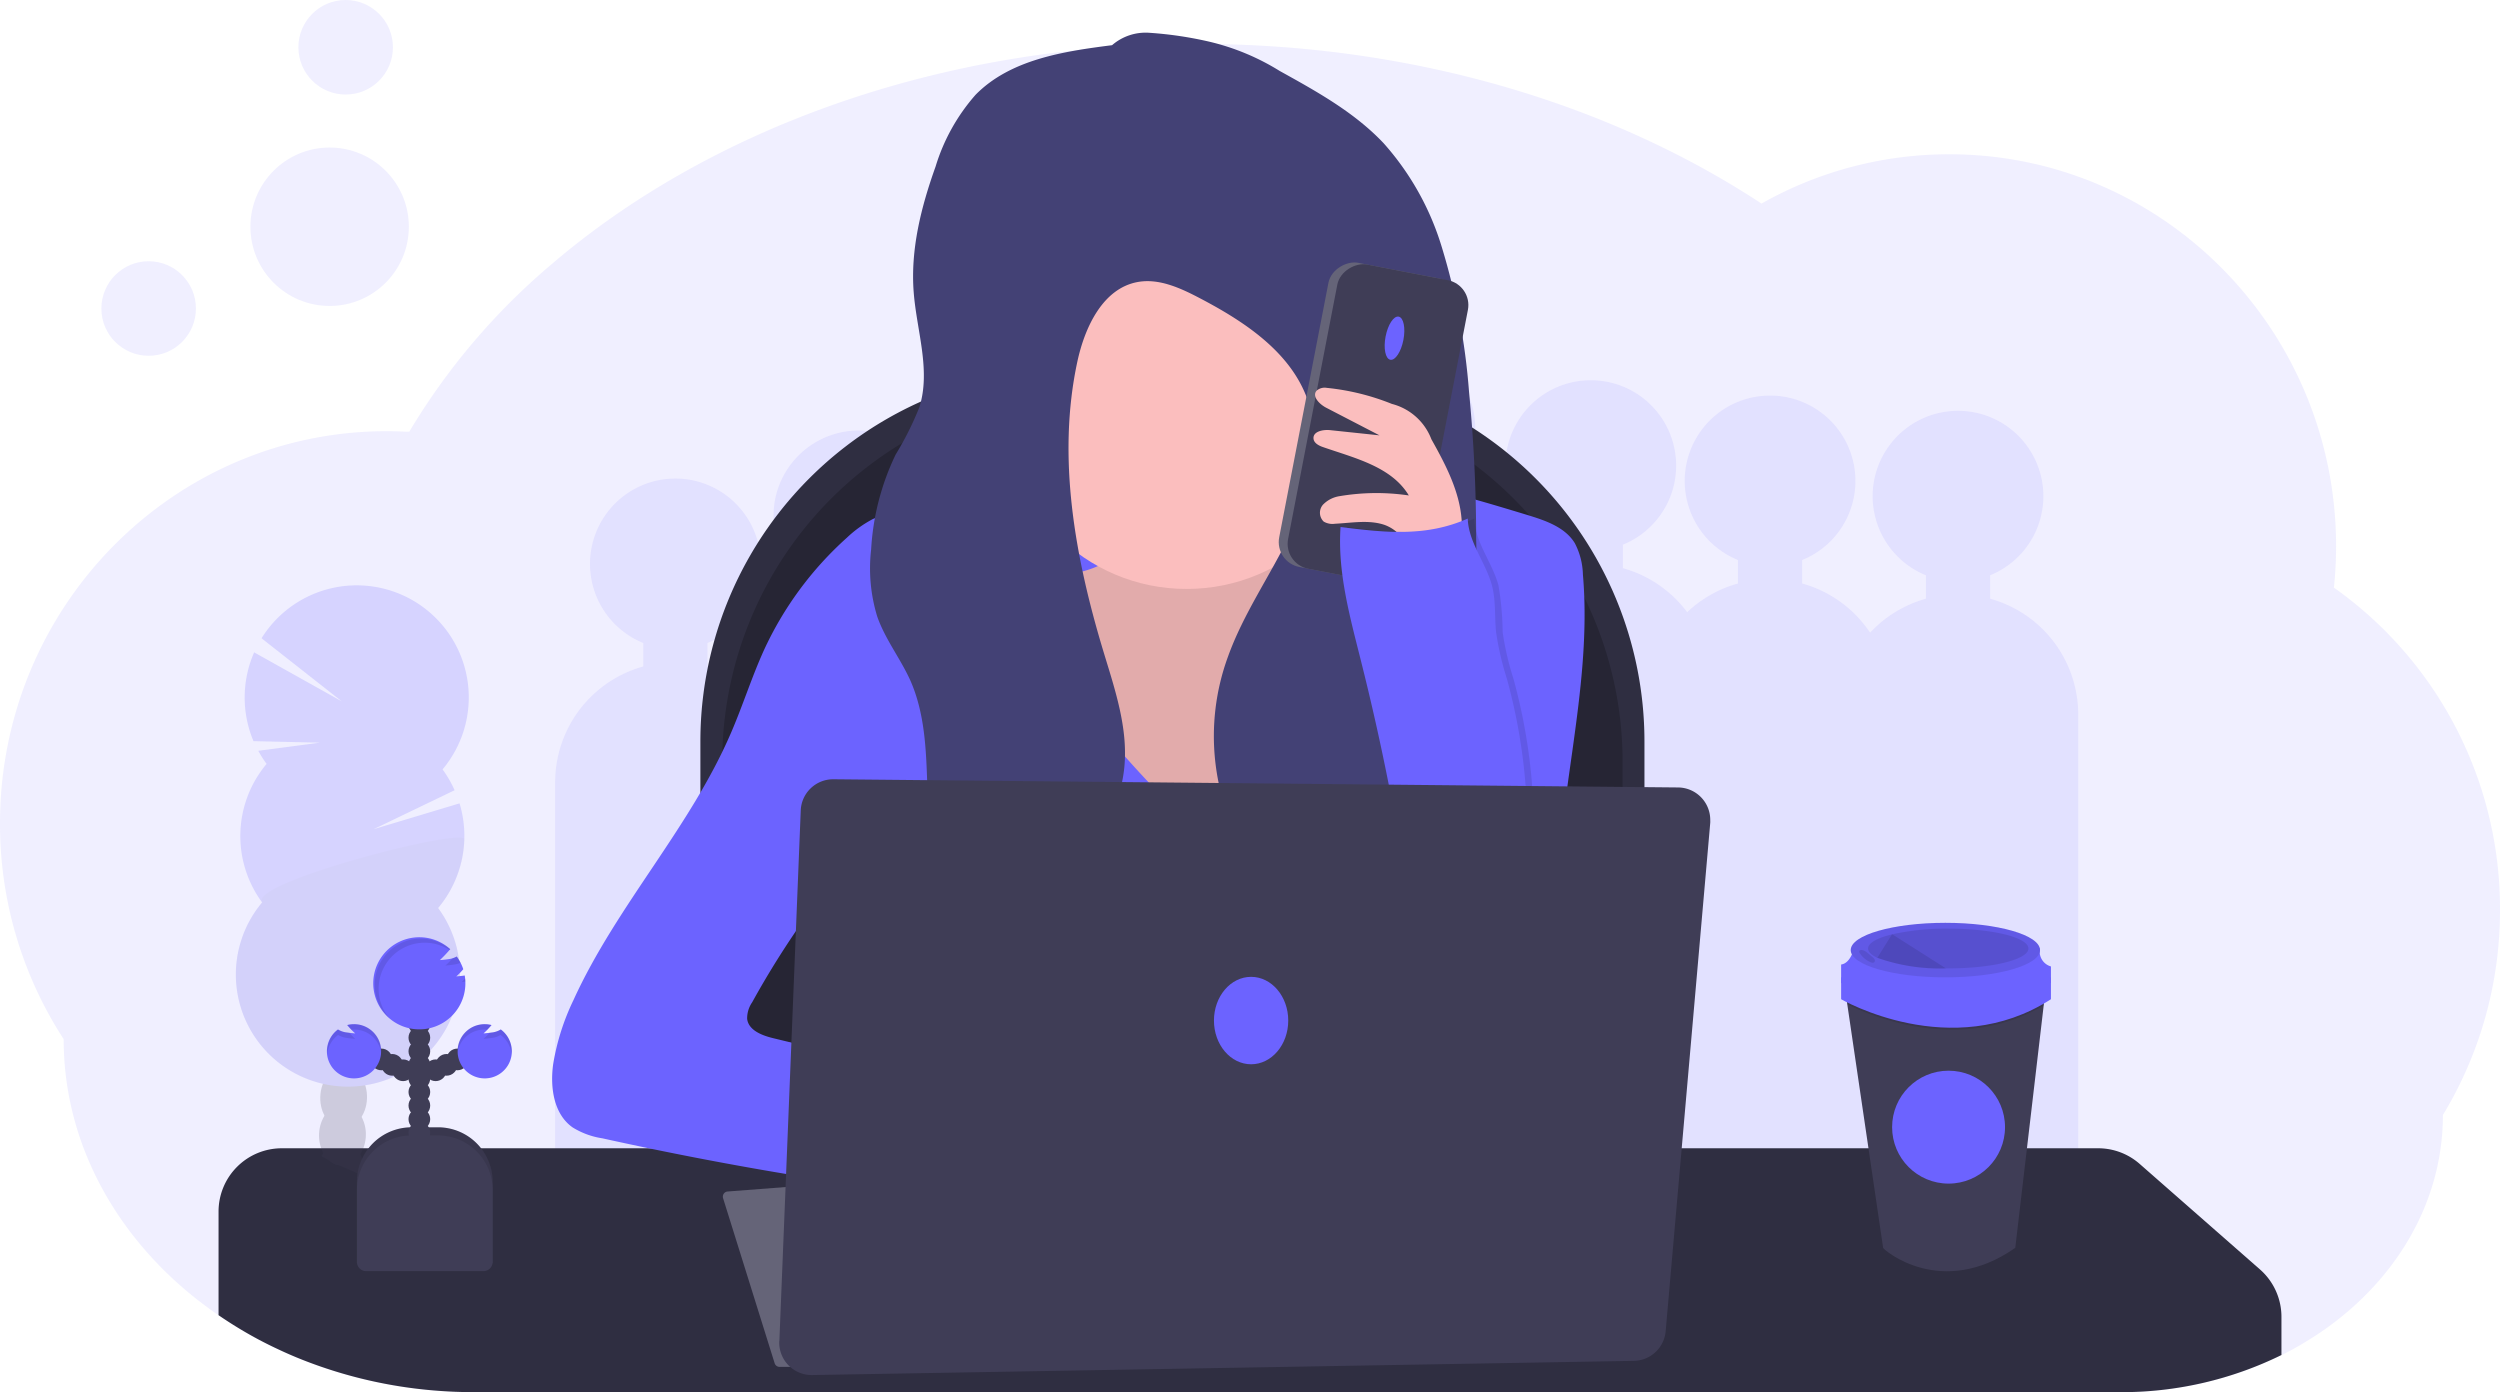 <svg xmlns="http://www.w3.org/2000/svg" viewBox="0 0 829.79 462.09"><defs><style>.a5400fcb-3e37-4a0c-86eb-ce29dc1f5e55,.a8151577-5c4d-44a9-b405-4f4095130f81{fill:#6c63ff;}.a5400fcb-3e37-4a0c-86eb-ce29dc1f5e55,.af7b9606-ad4a-466d-8022-bcb4df06639a,.bfe59872-9848-460c-b725-29afbff00788{opacity:0.1;}.a5400fcb-3e37-4a0c-86eb-ce29dc1f5e55,.af7b9606-ad4a-466d-8022-bcb4df06639a,.e3984245-0463-4492-b943-d997485f8d13{isolation:isolate;}.ba85b097-ff55-4919-b94a-476b33ace49e{fill:#2f2e41;}.be245e68-b39c-4aff-90be-34a45a8e88b5,.e3984245-0463-4492-b943-d997485f8d13{opacity:0.2;}.ae0c64a0-a6ad-4d0e-b52b-e96de9168b9a{fill:#656478;}.a493c150-27bc-44b6-9ee6-5fc3232b3c71{fill:#fbbebe;}.a6c44438-342d-42a3-83fd-3d29b061071c{fill:#3f3d56;}.b7f3479c-11d5-4f8f-bfa6-68fe245fe095{fill:#434175;}</style></defs><g id="b894870d-19b3-49ca-acf0-cf9c9f81a6e3" data-name="Layer 2"><g id="a576771e-8a52-48e8-898d-2f45f9d2224b" data-name="Layer 1"><g id="ab9e5632-555f-4942-8615-ed36e5af6502" data-name="icon trabajamos mobile"><path id="a223cf54-6617-490d-8bb9-6cf236721986" data-name="Path 1051" class="a5400fcb-3e37-4a0c-86eb-ce29dc1f5e55" d="M829.79,302a131,131,0,0,1-18.95,68.09c0,25.11-11.71,47.88-30.7,64.46a103.9,103.9,0,0,1-15.29,11.08c-.21.14-.44.27-.66.4l-1.23.73-.39.22h0c-1.74,1-3.5,1.92-5.3,2.81a120.31,120.31,0,0,1-53.51,12.33H157.52q-6.53,0-12.94-.52a153.37,153.37,0,0,1-44.29-10.25q-4.14-1.63-8.12-3.53c-1.27-.59-2.53-1.2-3.77-1.83-.78-.39-1.56-.8-2.33-1.21a138.21,138.21,0,0,1-13.53-8.23,133.79,133.79,0,0,1-11.46-8.79C36.4,406.55,21.13,377.24,21.13,344.9A130.92,130.92,0,0,1,0,273.32c0-71.91,57.48-130.2,128.39-130.2,2.17,0,4.35.07,6.52.18a7.25,7.25,0,0,1,.93,0A221.23,221.23,0,0,1,183,87.77c52.4-44.9,129-73.2,214.29-73.2,71.67,0,137.19,20,187.38,53A126.35,126.35,0,0,1,647,51.21c70.9,0,128.39,58.3,128.39,130.21a131.77,131.77,0,0,1-.73,13.62A130.56,130.56,0,0,1,829.79,302Z"/><path id="acb1844b-5d69-4bd4-9b27-ab6ffef5632a" data-name="Path 1052" class="a5400fcb-3e37-4a0c-86eb-ce29dc1f5e55" d="M660.55,198.72v-7.78a28.33,28.33,0,1,0-21.31,0v7.78A39.87,39.87,0,0,0,620.72,210a40,40,0,0,0-22.55-16.33v-7.79a28.33,28.33,0,1,0-21.31,0v7.79A40,40,0,0,0,560,203.2a40,40,0,0,0-21.34-14.62v-7.79a28.33,28.33,0,1,0-21.3,0v7.79a39.83,39.83,0,0,0-18.87,11.65,40,40,0,0,0-26.51-24v-7.78a28.33,28.33,0,1,0-21.31,0v7.78a39.91,39.91,0,0,0-29,34.65,39.59,39.59,0,0,0-12-5.63v-7.78a28.33,28.33,0,1,0-21.31,0v7.78a40,40,0,0,0-25.14,20.82,39.53,39.53,0,0,0-10.88-4.86v-7.79a28.33,28.33,0,1,0-21.31,0v7.79a39.25,39.25,0,0,0-10.3,4.51,40,40,0,0,0-25-20.47v-7.78a28.33,28.33,0,1,0-21.31,0v7.78a40,40,0,0,0-26,22.75,39.69,39.69,0,0,0-13.6-6.79v-7.79a28.33,28.33,0,1,0-21.31,0v7.79a39.91,39.91,0,0,0-29.24,38.44V439.55H264v-16h37.72v16h79.79v-16h57.3v-29h49.33V406.9h59.48V412H610v5.08h79.79V237.16A39.87,39.87,0,0,0,660.55,198.72Z"/><path id="a4fd5091-c868-4467-82a7-3a5d581d7da0" data-name="Path 1053" class="ba85b097-ff55-4919-b94a-476b33ace49e" d="M356,122.58H422.3A123.52,123.52,0,0,1,545.82,246.09h0V413.44H232.47V246.09A123.51,123.51,0,0,1,356,122.58Z"/><path id="e3d4a3b3-b333-41a7-87dc-1633916bb8e3" data-name="Path 1054" class="e3984245-0463-4492-b943-d997485f8d13" d="M363.23,129.31h51.82A123.51,123.51,0,0,1,538.56,252.82h0V406.71H239.72V252.82A123.51,123.51,0,0,1,363.23,129.31Z"/><path id="b56fee25-ecdd-4149-9c4b-0259631fb784" data-name="Path 1055" class="ba85b097-ff55-4919-b94a-476b33ace49e" d="M757.25,437.08v12.67a120.24,120.24,0,0,1-53.5,12.33H157.52q-6.53,0-12.94-.52a153.38,153.38,0,0,1-44.29-10.26q-4.14-1.64-8.12-3.53c-1.27-.59-2.53-1.2-3.77-1.83-.78-.39-1.56-.8-2.33-1.2a140,140,0,0,1-13.53-8.21v-34.4a21,21,0,0,1,21-21H696.42a20.87,20.87,0,0,1,13.78,5.2l39.9,35A20.92,20.92,0,0,1,757.25,437.08Z"/><path id="b98fb68a-3b3b-4e9b-9c42-61edc8e7865b" data-name="Path 1056" class="a8151577-5c4d-44a9-b405-4f4095130f81" d="M350.1,163.79q-23.73,1.58-47.27,5.08a44.76,44.76,0,0,0-13.06,3.38,38.41,38.41,0,0,0-8.66,6.21,114.22,114.22,0,0,0-27.56,37.37c-4,8.82-6.94,18.14-10.74,27-13.56,31.74-38.14,57.69-52.45,89.08a77.76,77.76,0,0,0-6.75,21.28c-1.07,7.65.14,16.57,6.43,21a26,26,0,0,0,9.86,3.63,1191.36,1191.36,0,0,0,131.7,21.5A22.61,22.61,0,0,1,325.83,381a66.55,66.55,0,0,1,5.81-19q-37.58-8.3-75-17.41c-3.72-.9-8.19-2.61-8.65-6.41a9.42,9.42,0,0,1,1.67-5.51,294.89,294.89,0,0,1,38-53.68c0,20.35-1,43.33-1,63.69H521.77a180.12,180.12,0,0,1-5-35.43c-1.09-39,12-77.69,8.62-116.6a23.61,23.61,0,0,0-2.69-10.37c-3.24-5.31-9.71-7.5-15.66-9.32-22.81-6.93-46.09-13.94-69.93-13.4-7.09.16-14.15,1-21.19,1.83C394.51,161.85,371.67,162.36,350.1,163.79Z"/><path id="e7c5c3c8-aaca-4d66-ab14-53a877bea2bd" data-name="Path 1057" class="ae0c64a0-a6ad-4d0e-b52b-e96de9168b9a" d="M240,397.7l17.12,54.79a1.72,1.72,0,0,0,1.63,1.2H332.2l-17.41-63.84-73.3,5.63a1.71,1.71,0,0,0-1.56,1.85,1.51,1.51,0,0,0,.07.37Z"/><path id="ac225dbd-e809-4a2b-bdfc-211f68c766de" data-name="Path 1058" class="a493c150-27bc-44b6-9ee6-5fc3232b3c71" d="M365.57,187.35A31.9,31.9,0,0,1,355,190.47l-23.41,4.06a26.08,26.08,0,0,0-12.86,4.7c-7.18,6.15-5.63,17.45-3.45,26.65l4.35,18.45c3.28,13.87,6.63,27.91,13.35,40.47,11.74,21.93,33.28,37.72,57,45.33a63.77,63.77,0,0,0,26.24,3.51c17.3-1.9,32.11-14.24,41.23-29.07s13.47-32,17.45-49c3.83-16.23,7.46-32.69,7.21-49.38a28.66,28.66,0,0,0-3.36-15c-6.07-9.66-19.83-10.39-31.11-8.61a11.44,11.44,0,0,1-5.27.06c-5.07-1.58-5.19-8.55-7.37-13.39-4.11-9.12-16.31-10.73-26.28-9.91s-25.5,1.89-34.19,7.54C366.19,172.27,375.37,181.7,365.57,187.35Z"/><path id="f8de202a-edbd-4a5d-926b-4d64a6f4f557" data-name="Path 1059" class="af7b9606-ad4a-466d-8022-bcb4df06639a" d="M365.57,187.35A31.9,31.9,0,0,1,355,190.47l-23.41,4.06a26.08,26.08,0,0,0-12.86,4.7c-7.18,6.15-5.63,17.45-3.45,26.65l4.35,18.45c3.28,13.87,6.63,27.91,13.35,40.47,11.74,21.93,33.28,37.72,57,45.33a63.77,63.77,0,0,0,26.24,3.51c17.3-1.9,32.11-14.24,41.23-29.07s13.47-32,17.45-49c3.83-16.23,7.46-32.69,7.21-49.38a28.66,28.66,0,0,0-3.36-15c-6.07-9.66-19.83-10.39-31.11-8.61a11.44,11.44,0,0,1-5.27.06c-5.07-1.58-5.19-8.55-7.37-13.39-4.11-9.12-16.31-10.73-26.28-9.91s-25.5,1.89-34.19,7.54C366.19,172.27,375.37,181.7,365.57,187.35Z"/><path id="ad11030a-bb81-4927-b75b-8dd1a98a7065" data-name="Path 1060" class="a8151577-5c4d-44a9-b405-4f4095130f81" d="M346.2,208.13a240.24,240.24,0,0,0,10.47,22.35,110.4,110.4,0,0,0,12.1,15.4c11.24,12.71,22.62,25.52,36.52,35.2A161.71,161.71,0,0,1,445.45,202c6-6.44,13.49-12.77,22.28-12.54a29.54,29.54,0,0,1,15,5.87,53.63,53.63,0,0,1,13.53,12.09A48.84,48.84,0,0,1,505,234.51a143.91,143.91,0,0,1-2.53,28.7l-7.62,49.11a11.11,11.11,0,0,1-3.38,7.69,10.56,10.56,0,0,1-4.35,1.57c-27.69,5.39-56.22,1.89-84.44,1.62-31.19-.29-63.25,3.25-92.78-6.68a8.94,8.94,0,0,1-4.19-2.36,8.69,8.69,0,0,1-1.45-3.13c-6.89-22.28-1.37-46.22,2.71-69.18a540.18,540.18,0,0,0,6.9-55c.13-1.65,18.37,2,20.41,3.2C339.84,193.35,343.53,202.54,346.2,208.13Z"/><g id="e0e688b5-0fe1-49fd-abe0-3ae03546b346" data-name="Group 383" class="be245e68-b39c-4aff-90be-34a45a8e88b5"><path id="b4cda5f2-655f-4368-aaaa-1fdc19837c92" data-name="Path 1061" class="a6c44438-342d-42a3-83fd-3d29b061071c" d="M121,389.35c0,.33,0,.66-.07,1q-4.16-1.63-8.13-3.52a6.65,6.65,0,0,1-3.77-1.83l-2.32-1.21a9.11,9.11,0,0,1,.58-1.06,6.75,6.75,0,0,1,12.28.38,12.31,12.31,0,0,1,1.43,6.27Z"/><path id="e06620c6-7bd7-469a-8cb7-d7adb10ae2fd" data-name="Path 1062" class="a6c44438-342d-42a3-83fd-3d29b061071c" d="M121.43,376.92a12.25,12.25,0,0,1-1.82,6.15,7.29,7.29,0,0,1-6.27,3.76l-.51,0a6.6,6.6,0,0,1-3.77-1.84,8.69,8.69,0,0,1-1.74-2.26,12.72,12.72,0,0,1,.39-12.42,6.75,6.75,0,0,1,12.28.38A12.18,12.18,0,0,1,121.43,376.92Z"/><ellipse id="b58fddf9-87f1-4043-8fbe-b39d32003e9c" data-name="Ellipse 594" class="a6c44438-342d-42a3-83fd-3d29b061071c" cx="114.06" cy="364.29" rx="10.16" ry="7.76" transform="translate(-253.65 466.79) rotate(-88.19)"/><ellipse id="bdeb2e8d-f30c-4a5d-b464-6345dd5847e0" data-name="Ellipse 595" class="a6c44438-342d-42a3-83fd-3d29b061071c" cx="114.46" cy="351.87" rx="10.16" ry="7.76" transform="translate(-240.85 455.16) rotate(-88.19)"/><ellipse id="b1cb397d-e140-4098-a954-1391055df031" data-name="Ellipse 596" class="a6c44438-342d-42a3-83fd-3d29b061071c" cx="114.85" cy="339.46" rx="10.16" ry="7.76" transform="translate(-228.07 443.53) rotate(-88.19)"/><path id="e72de996-6b54-4bc2-b2a2-7aae10ba6925" data-name="Path 1063" class="a8151577-5c4d-44a9-b405-4f4095130f81" d="M88.49,253.55a37.13,37.13,0,0,1-2.76-4.35l20.5-2.7L84.14,246a37.26,37.26,0,0,1,.22-29.47l29.1,16.27L86.81,211.85a37.19,37.19,0,1,1,60.08,43.53,37,37,0,0,1,4,6.91L124,275.23l28.53-8.58a37.25,37.25,0,0,1-7.11,34.74A37.2,37.2,0,1,1,87,299.53,37.21,37.21,0,0,1,88.49,253.55Z"/><path id="a2b4832e-5d0e-4ece-8aaf-73dfea7e32dd" data-name="Path 1064" class="af7b9606-ad4a-466d-8022-bcb4df06639a" d="M154.14,278.63a37.07,37.07,0,0,1-8.7,22.74,37.2,37.2,0,1,1-58.39-1.84C82.24,293,154.27,274.45,154.14,278.63Z"/></g><circle id="b9f4c932-074a-40ef-aeb1-6e373df28cf9" data-name="Ellipse 597" class="a5400fcb-3e37-4a0c-86eb-ce29dc1f5e55" cx="49.34" cy="102.4" r="15.69"/><circle id="a6903a6e-b4f2-44bf-a223-e370989f97ee" data-name="Ellipse 598" class="a5400fcb-3e37-4a0c-86eb-ce29dc1f5e55" cx="114.73" cy="15.69" r="15.69"/><circle id="a969784c-d8bf-4693-943f-b8b09da93739" data-name="Ellipse 599" class="a5400fcb-3e37-4a0c-86eb-ce29dc1f5e55" cx="109.41" cy="75.26" r="26.29"/><circle id="a05354e9-6959-4e6b-8e66-fd8007797f17" data-name="Ellipse 600" class="a493c150-27bc-44b6-9ee6-5fc3232b3c71" cx="393.86" cy="134.55" r="60.93"/><path id="eeb01a91-80e2-49eb-822e-3e26c8dbbb79" data-name="Path 1065" class="b7f3479c-11d5-4f8f-bfa6-68fe245fe095" d="M369.11,15c-16.25,2.06-33.8,4.77-45.29,16.45A64.25,64.25,0,0,0,310.53,55.3c-4.8,13.42-8.38,27.57-7.25,41.8,1,12.74,5.71,25.77,1.9,38a103.75,103.75,0,0,1-7.88,15.74,83.23,83.23,0,0,0-8.15,31.48,54.61,54.61,0,0,0,2,22.26c2.61,7.54,7.72,14,11,21.26,4.78,10.78,5.26,22.9,5.63,34.69s.68,23.5,1,35.24c.17,7.38.19,15.29-3.9,21.44,15.09-6,30.37-12.2,43.28-22.07s23.35-24.08,25-40.25c1.35-13.1-3.08-26-6.9-38.61-9.43-31.19-15.52-64.44-8.66-96.29,2.48-11.47,8.49-24.27,20-26.38,7-1.29,14.08,1.93,20.42,5.25,15,7.83,30.47,18,36.05,34,5.08,14.45.81,30.55-5.8,44.34s-15.6,26.48-20.74,40.91a76.66,76.66,0,0,0,7.44,67.52c13.1,19.49,37.3,31.48,60.58,28.33-1.82-7.86-7.53-14.22-10.6-21.69-5.56-13.57-1.81-29.18,4.17-42.57s14.16-25.87,17.9-40.09a119.6,119.6,0,0,0,2.94-30.82c0-16.29-.8-32.59-2.37-48.81a221.16,221.16,0,0,0-9.12-48.24,91.49,91.49,0,0,0-19.23-34.21C449.56,37.27,437,30.34,424.75,23.55a78.44,78.44,0,0,0-23.12-9.66,124.58,124.58,0,0,0-20.05-3A17,17,0,0,0,369.11,15Z"/><rect id="ff1ca4ab-00ce-4007-a426-59099255bd84" data-name="Rectangle 4060" class="ae0c64a0-a6ad-4d0e-b52b-e96de9168b9a" x="403.01" y="118.23" width="102.83" height="44.15" rx="8.42" transform="translate(230.36 559.8) rotate(-79.05)"/><rect id="e96b87e1-9f69-4778-a6d2-290105494fa1" data-name="Rectangle 4061" class="a6c44438-342d-42a3-83fd-3d29b061071c" x="405.97" y="118.8" width="102.83" height="44.15" rx="8.42" transform="translate(232.19 563.18) rotate(-79.05)"/><ellipse id="fe307f5e-180c-44bc-a3eb-3e18b0a058e3" data-name="Ellipse 601" class="a8151577-5c4d-44a9-b405-4f4095130f81" cx="462.86" cy="112.26" rx="7.29" ry="3.01" transform="translate(264.72 545.36) rotate(-79.05)"/><path id="e2edf0f9-4a70-45e8-bd44-ff3f21b2a0cf" data-name="Path 1066" class="a493c150-27bc-44b6-9ee6-5fc3232b3c71" d="M475.1,145.79A19.12,19.12,0,0,0,462,134.07a79,79,0,0,0-21.61-5.33,4.06,4.06,0,0,0-3.39.93c-1.62,1.91.95,4.5,3.18,5.66l17.7,9.17-16.33-1.72c-2.37-.26-5.75.39-5.58,2.77.12,1.56,1.83,2.41,3.31,2.9,10.48,3.63,22.6,6.47,28.33,16a73.31,73.31,0,0,0-22.95.23,9.71,9.71,0,0,0-5.51,2.8,4.07,4.07,0,0,0,.2,5.64,5.74,5.74,0,0,0,3.76.72c5.31-.25,10.77-1.31,15.87.2s9.64,6.87,7.88,11.9a28.67,28.67,0,0,0,14.07-2c4.61-2.18,4.5-6.27,4.22-11.2C484.52,163.08,479.73,154.06,475.1,145.79Z"/><path id="f2105daa-d515-4743-84ef-82d6eef54732" data-name="Path 1067" class="af7b9606-ad4a-466d-8022-bcb4df06639a" d="M470.52,303.91a818.22,818.22,0,0,0-16.68-84.81c-3.63-14.5-7.75-29.26-6.71-44.18,15,1.9,28.41,3.32,42.22-2.8.23,7.83,5.91,14.5,8,22.08a98,98,0,0,1,1.41,15.67,95.33,95.33,0,0,0,3.57,15.38,188.76,188.76,0,0,1,4.81,77.42C494.3,304.21,483.31,305.89,470.52,303.91Z"/><path id="ef805764-f920-4d12-b47f-9e74b29b92d5" data-name="Path 1068" class="a8151577-5c4d-44a9-b405-4f4095130f81" d="M468.34,303.91a818.22,818.22,0,0,0-16.68-84.81c-3.63-14.5-7.75-29.26-6.71-44.18,15,1.9,28.41,3.32,42.22-2.8.23,7.83,5.91,14.5,8,22.08,1.38,5.08.87,10.45,1.41,15.67a96.4,96.4,0,0,0,3.57,15.38,188.58,188.58,0,0,1,4.81,77.42C492.13,304.21,481.13,305.89,468.34,303.91Z"/><path id="b3632151-16ef-410b-9bb6-ab3738602b67" data-name="Path 1069" class="a6c44438-342d-42a3-83fd-3d29b061071c" d="M258.68,445.19,265.78,269a10.77,10.77,0,0,1,10.88-10.35L557,261.37a10.77,10.77,0,0,1,10.66,10.89,7.69,7.69,0,0,1,0,.83l-14.8,168.76a10.78,10.78,0,0,1-10.55,9.84L269.64,456.4a10.77,10.77,0,0,1-11-10.6c0-.2,0-.41,0-.61Z"/><ellipse id="f4290e3b-e9e7-4f65-8f89-60c9b4286a4a" data-name="Ellipse 602" class="a8151577-5c4d-44a9-b405-4f4095130f81" cx="415.26" cy="338.74" rx="12.33" ry="14.51"/><path id="f8366821-2f4b-435d-99c0-3361e42169b1" data-name="Path 1070" class="a6c44438-342d-42a3-83fd-3d29b061071c" d="M678.92,328.77l-.59,5-9.43,80.41c-24.58,17.14-43.7.67-43.86,0l-11.89-80.78-.67-4.6Z"/><path id="e194176d-4c9f-47b4-96bc-ffd05fd44377" data-name="Path 1071" class="af7b9606-ad4a-466d-8022-bcb4df06639a" d="M678.92,328.77l-.59,5c-27.69,16.11-57.23,3.57-65.17-.37l-.68-4.6Z"/><path id="f1bb021b-b419-4dcd-b5ed-8523c7d5aede" data-name="Path 1072" class="a8151577-5c4d-44a9-b405-4f4095130f81" d="M611.1,324.4v7.26s36.63,21.29,69.64,0V324.4Z"/><path id="bd135316-aa2b-447b-b24c-353c3f5a547c" data-name="Path 1073" class="a8151577-5c4d-44a9-b405-4f4095130f81" d="M615.36,314.82s-1.07,4.89-4.26,5.32v6.17h69.64v-5.53a5.14,5.14,0,0,1-3.63-6Z"/><ellipse id="f76bb898-9eef-47e8-a798-570b7667093b" data-name="Ellipse 603" class="a8151577-5c4d-44a9-b405-4f4095130f81" cx="645.7" cy="315.35" rx="31.41" ry="9.05"/><ellipse id="a9dc507b-ae46-4471-bd17-ee695ef9c19f" data-name="Ellipse 604" class="af7b9606-ad4a-466d-8022-bcb4df06639a" cx="645.7" cy="315.35" rx="31.41" ry="9.05"/><path id="a5a91636-7f3b-4902-b985-5cef620b5da3" data-name="Path 1074" class="af7b9606-ad4a-466d-8022-bcb4df06639a" d="M673.27,314.83c0,3.62-11.89,6.6-26.61,6.6h-.78a62.05,62.05,0,0,1-22.76-3.51c-2-.93-3.08-2-3.08-3.09,0-1.85,3.05-3.52,8-4.71a81.88,81.88,0,0,1,18.66-1.89C661.36,308.22,673.27,311.17,673.27,314.83Z"/><path id="e83b0749-746d-4d82-95fc-d0712bf48047" data-name="Path 1075" class="af7b9606-ad4a-466d-8022-bcb4df06639a" d="M645.88,321.42a62.05,62.05,0,0,1-22.76-3.51h0l4.88-7.84Z"/><path id="b880040b-3d8e-47b9-baa2-277a9460e524" data-name="Path 1076" class="af7b9606-ad4a-466d-8022-bcb4df06639a" d="M618.06,315.33c-.38-.08-.87.05-.95.42a.88.88,0,0,0,.15.55,7.72,7.72,0,0,0,3.46,3,2.1,2.1,0,0,0,.79.26.74.74,0,0,0,.73-.38.82.82,0,0,0,0-.67,3,3,0,0,0-.9-1C620.32,316.72,619.32,315.54,618.06,315.33Z"/><circle id="f1b79801-6b2f-4ab8-89d6-bd40e27f1675" data-name="Ellipse 605" class="a8151577-5c4d-44a9-b405-4f4095130f81" cx="646.76" cy="374.12" r="18.74"/><path id="ae818593-fe5b-419f-ac90-bcd4f6a86c8a" data-name="Path 1077" class="a6c44438-342d-42a3-83fd-3d29b061071c" d="M136.6,374.17h8.79a18.13,18.13,0,0,1,18.13,18.13h0v26.95H118.47V392.3a18.13,18.13,0,0,1,18.13-18.13Z"/><path id="fa8185a1-b592-403e-b0b4-28145b1612f0" data-name="Path 1078" class="af7b9606-ad4a-466d-8022-bcb4df06639a" d="M136.6,374.17h8.79a18.13,18.13,0,0,1,18.13,18.13h0v26.95H118.47V392.3a18.13,18.13,0,0,1,18.13-18.13Z"/><circle id="a86048ec-63be-4956-8c66-31732b38ff8d" data-name="Ellipse 606" class="a6c44438-342d-42a3-83fd-3d29b061071c" cx="139.19" cy="380.47" r="3.6"/><circle id="f9e71650-5b70-475f-b0fc-2415a73a2841" data-name="Ellipse 607" class="a6c44438-342d-42a3-83fd-3d29b061071c" cx="139.19" cy="375.97" r="3.6"/><circle id="afc8749e-7963-4133-98e4-09bd17560207" data-name="Ellipse 608" class="a6c44438-342d-42a3-83fd-3d29b061071c" cx="139.19" cy="371.46" r="3.6"/><circle id="b301f78f-0020-4d11-b5a4-db90da704c65" data-name="Ellipse 609" class="a6c44438-342d-42a3-83fd-3d29b061071c" cx="139.19" cy="366.95" r="3.6"/><circle id="eb473556-bc10-4dd6-8cd1-3fc400b34423" data-name="Ellipse 610" class="a6c44438-342d-42a3-83fd-3d29b061071c" cx="139.19" cy="362.45" r="3.6"/><circle id="b67a2a17-5d3e-43bf-8928-1f5aca9166e2" data-name="Ellipse 611" class="a6c44438-342d-42a3-83fd-3d29b061071c" cx="139.19" cy="357.95" r="3.6"/><circle id="ba02ec01-ee3f-4e77-8d8f-17ec2487d758" data-name="Ellipse 612" class="a6c44438-342d-42a3-83fd-3d29b061071c" cx="139.19" cy="353.44" r="3.6"/><circle id="fcb5c9a8-e9bd-46de-b70d-fe4e4b5fd911" data-name="Ellipse 613" class="a6c44438-342d-42a3-83fd-3d29b061071c" cx="144.6" cy="355.24" r="3.6"/><circle id="ae853b73-0e82-4066-aeb5-27f8adbca92c" data-name="Ellipse 614" class="a6c44438-342d-42a3-83fd-3d29b061071c" cx="148.21" cy="353.44" r="3.6"/><circle id="b0259d08-10df-4b37-9cb8-b2b320eba55a" data-name="Ellipse 615" class="a6c44438-342d-42a3-83fd-3d29b061071c" cx="151.81" cy="351.64" r="3.6"/><circle id="a856784a-ef4d-4c0a-934a-35b01570ebd7" data-name="Ellipse 616" class="a6c44438-342d-42a3-83fd-3d29b061071c" cx="139.19" cy="348.94" r="3.6"/><circle id="b212e61f-6954-4d25-980e-b4d294544cf0" data-name="Ellipse 617" class="a6c44438-342d-42a3-83fd-3d29b061071c" cx="139.19" cy="344.43" r="3.6"/><circle id="a9c04715-594d-4ec3-acf9-17fc771a32e3" data-name="Ellipse 618" class="a6c44438-342d-42a3-83fd-3d29b061071c" cx="139.19" cy="339.92" r="3.6"/><circle id="bc6f29c9-eded-454d-9e54-2e4b55546f95" data-name="Ellipse 619" class="a6c44438-342d-42a3-83fd-3d29b061071c" cx="139.19" cy="335.42" r="3.6"/><path id="f22b079d-6e2f-4946-b83a-40dcb3ec84e7" data-name="Path 1079" class="a8151577-5c4d-44a9-b405-4f4095130f81" d="M154.13,323.8c-.89.13-1.79.22-2.69.29a21.12,21.12,0,0,0,2.33-2.4,15.51,15.51,0,0,0-2.18-4.22,7.4,7.4,0,0,1-2.9.91c-.89.13-1.79.23-2.69.29a43.76,43.76,0,0,0,3.44-3.63,15.29,15.29,0,1,0,4.8,8.71Z"/><path id="b091a8a8-0040-46cf-9c4e-8e7cb9e9bf3f" data-name="Path 1080" class="a8151577-5c4d-44a9-b405-4f4095130f81" d="M166.18,341.71a7.1,7.1,0,0,1-3,1c-.89.13-1.79.24-2.69.29a25,25,0,0,0,2.67-2.77,9,9,0,1,0,3.05,1.45Z"/><circle id="b0ee0111-d286-46fb-bf5a-937f8942e3ab" data-name="Ellipse 620" class="a6c44438-342d-42a3-83fd-3d29b061071c" cx="133.79" cy="355.24" r="3.6"/><circle id="bca9b2b7-0591-4ae3-b8f5-7730647f1c55" data-name="Ellipse 621" class="a6c44438-342d-42a3-83fd-3d29b061071c" cx="130.18" cy="353.44" r="3.6"/><circle id="f66c7a64-9e14-406e-a645-421f273b5442" data-name="Ellipse 622" class="a6c44438-342d-42a3-83fd-3d29b061071c" cx="126.58" cy="351.64" r="3.6"/><path id="b9701cce-f06b-444c-9e2f-64f49dae03dc" data-name="Path 1081" class="a8151577-5c4d-44a9-b405-4f4095130f81" d="M112.21,341.71a7,7,0,0,0,3,1c.89.13,1.79.24,2.69.29a25,25,0,0,1-2.67-2.77,9,9,0,1,1-3.05,1.45Z"/><path id="b21c4d1e-04fc-4612-9802-15bfb9743d7b" data-name="Path 1082" class="a6c44438-342d-42a3-83fd-3d29b061071c" d="M136.6,376.87h8.79A18.13,18.13,0,0,1,163.52,395h0v23.85a3.08,3.08,0,0,1-3.08,3.07H121.55a3.08,3.08,0,0,1-3.08-3.07V395a18.13,18.13,0,0,1,18.13-18.13Z"/><g id="f23bdc50-49a3-4662-8a86-35396fabff44" data-name="Group 384" class="bfe59872-9848-460c-b725-29afbff00788"><path id="ea44f0b1-a159-4e7e-882c-97a102c32480" data-name="Path 1083" d="M154.41,324.78a15.2,15.2,0,0,1-1.16,1.11c.41,0,.82-.06,1.23-.11A6.63,6.63,0,0,0,154.41,324.78Z"/><path id="a28542f0-5ed4-4f85-a126-070c8796cb07" data-name="Path 1084" d="M147.84,320.48q1.35-.09,2.7-.3a8.73,8.73,0,0,0,2.34-.63,16.21,16.21,0,0,0-1.26-2.08,5.51,5.51,0,0,1-1.46.61A21,21,0,0,1,147.84,320.48Z"/><path id="a6f8184f-7c6b-40f5-8cbf-bb68bf645eec" data-name="Path 1085" d="M125.68,328.22a15.29,15.29,0,0,1,23.57-12.88l.23-.25a15.3,15.3,0,0,0-20.17,23A15.2,15.2,0,0,1,125.68,328.22Z"/></g><g id="f88f6737-d418-4d0a-ba9f-e9dd669086e1" data-name="Group 385" class="bfe59872-9848-460c-b725-29afbff00788"><path id="f0e67f9d-49ce-4f22-873c-2a0557b88dc0" data-name="Path 1086" d="M160.46,344.81c.9-.06,1.8-.16,2.69-.29a7.13,7.13,0,0,0,3-1,9,9,0,0,1,3.63,6.38c0-.31.05-.63.05-.95a9,9,0,0,0-3.63-7.25,6.93,6.93,0,0,1-3,1l-.72.1A19.36,19.36,0,0,1,160.46,344.81Z"/><path id="b76154c2-edbe-4e9c-a90d-71bd9eaede8d" data-name="Path 1087" d="M160.81,341.73a6.82,6.82,0,0,1,.9.07c.47-.51.93-1,1.4-1.56a9,9,0,0,0-11,6.37,9.14,9.14,0,0,0-.3,2.33,6.78,6.78,0,0,0,0,.9A9,9,0,0,1,160.81,341.73Z"/></g><g id="b5809a63-d861-4aea-8621-1efbaabb49b4" data-name="Group 386" class="bfe59872-9848-460c-b725-29afbff00788"><path id="b19bc752-69b9-4b7b-907e-964465bccb7f" data-name="Path 1088" d="M117.93,344.81c-.9-.06-1.8-.16-2.69-.29a7,7,0,0,1-3-1,9,9,0,0,0-3.63,6.38,7.47,7.47,0,0,1,0-.95,9,9,0,0,1,3.62-7.25,7,7,0,0,0,3,1l.73.1A17.52,17.52,0,0,0,117.93,344.81Z"/><path id="b06b45c7-5893-4f87-93ca-fbd7db215a09" data-name="Path 1089" d="M117.56,341.73a6.84,6.84,0,0,0-.91.06l-1.4-1.55a9,9,0,0,1,11,6.36,8.85,8.85,0,0,1,.31,2.34,6.78,6.78,0,0,1,0,.9A9,9,0,0,0,117.56,341.73Z"/></g></g></g></g></svg>